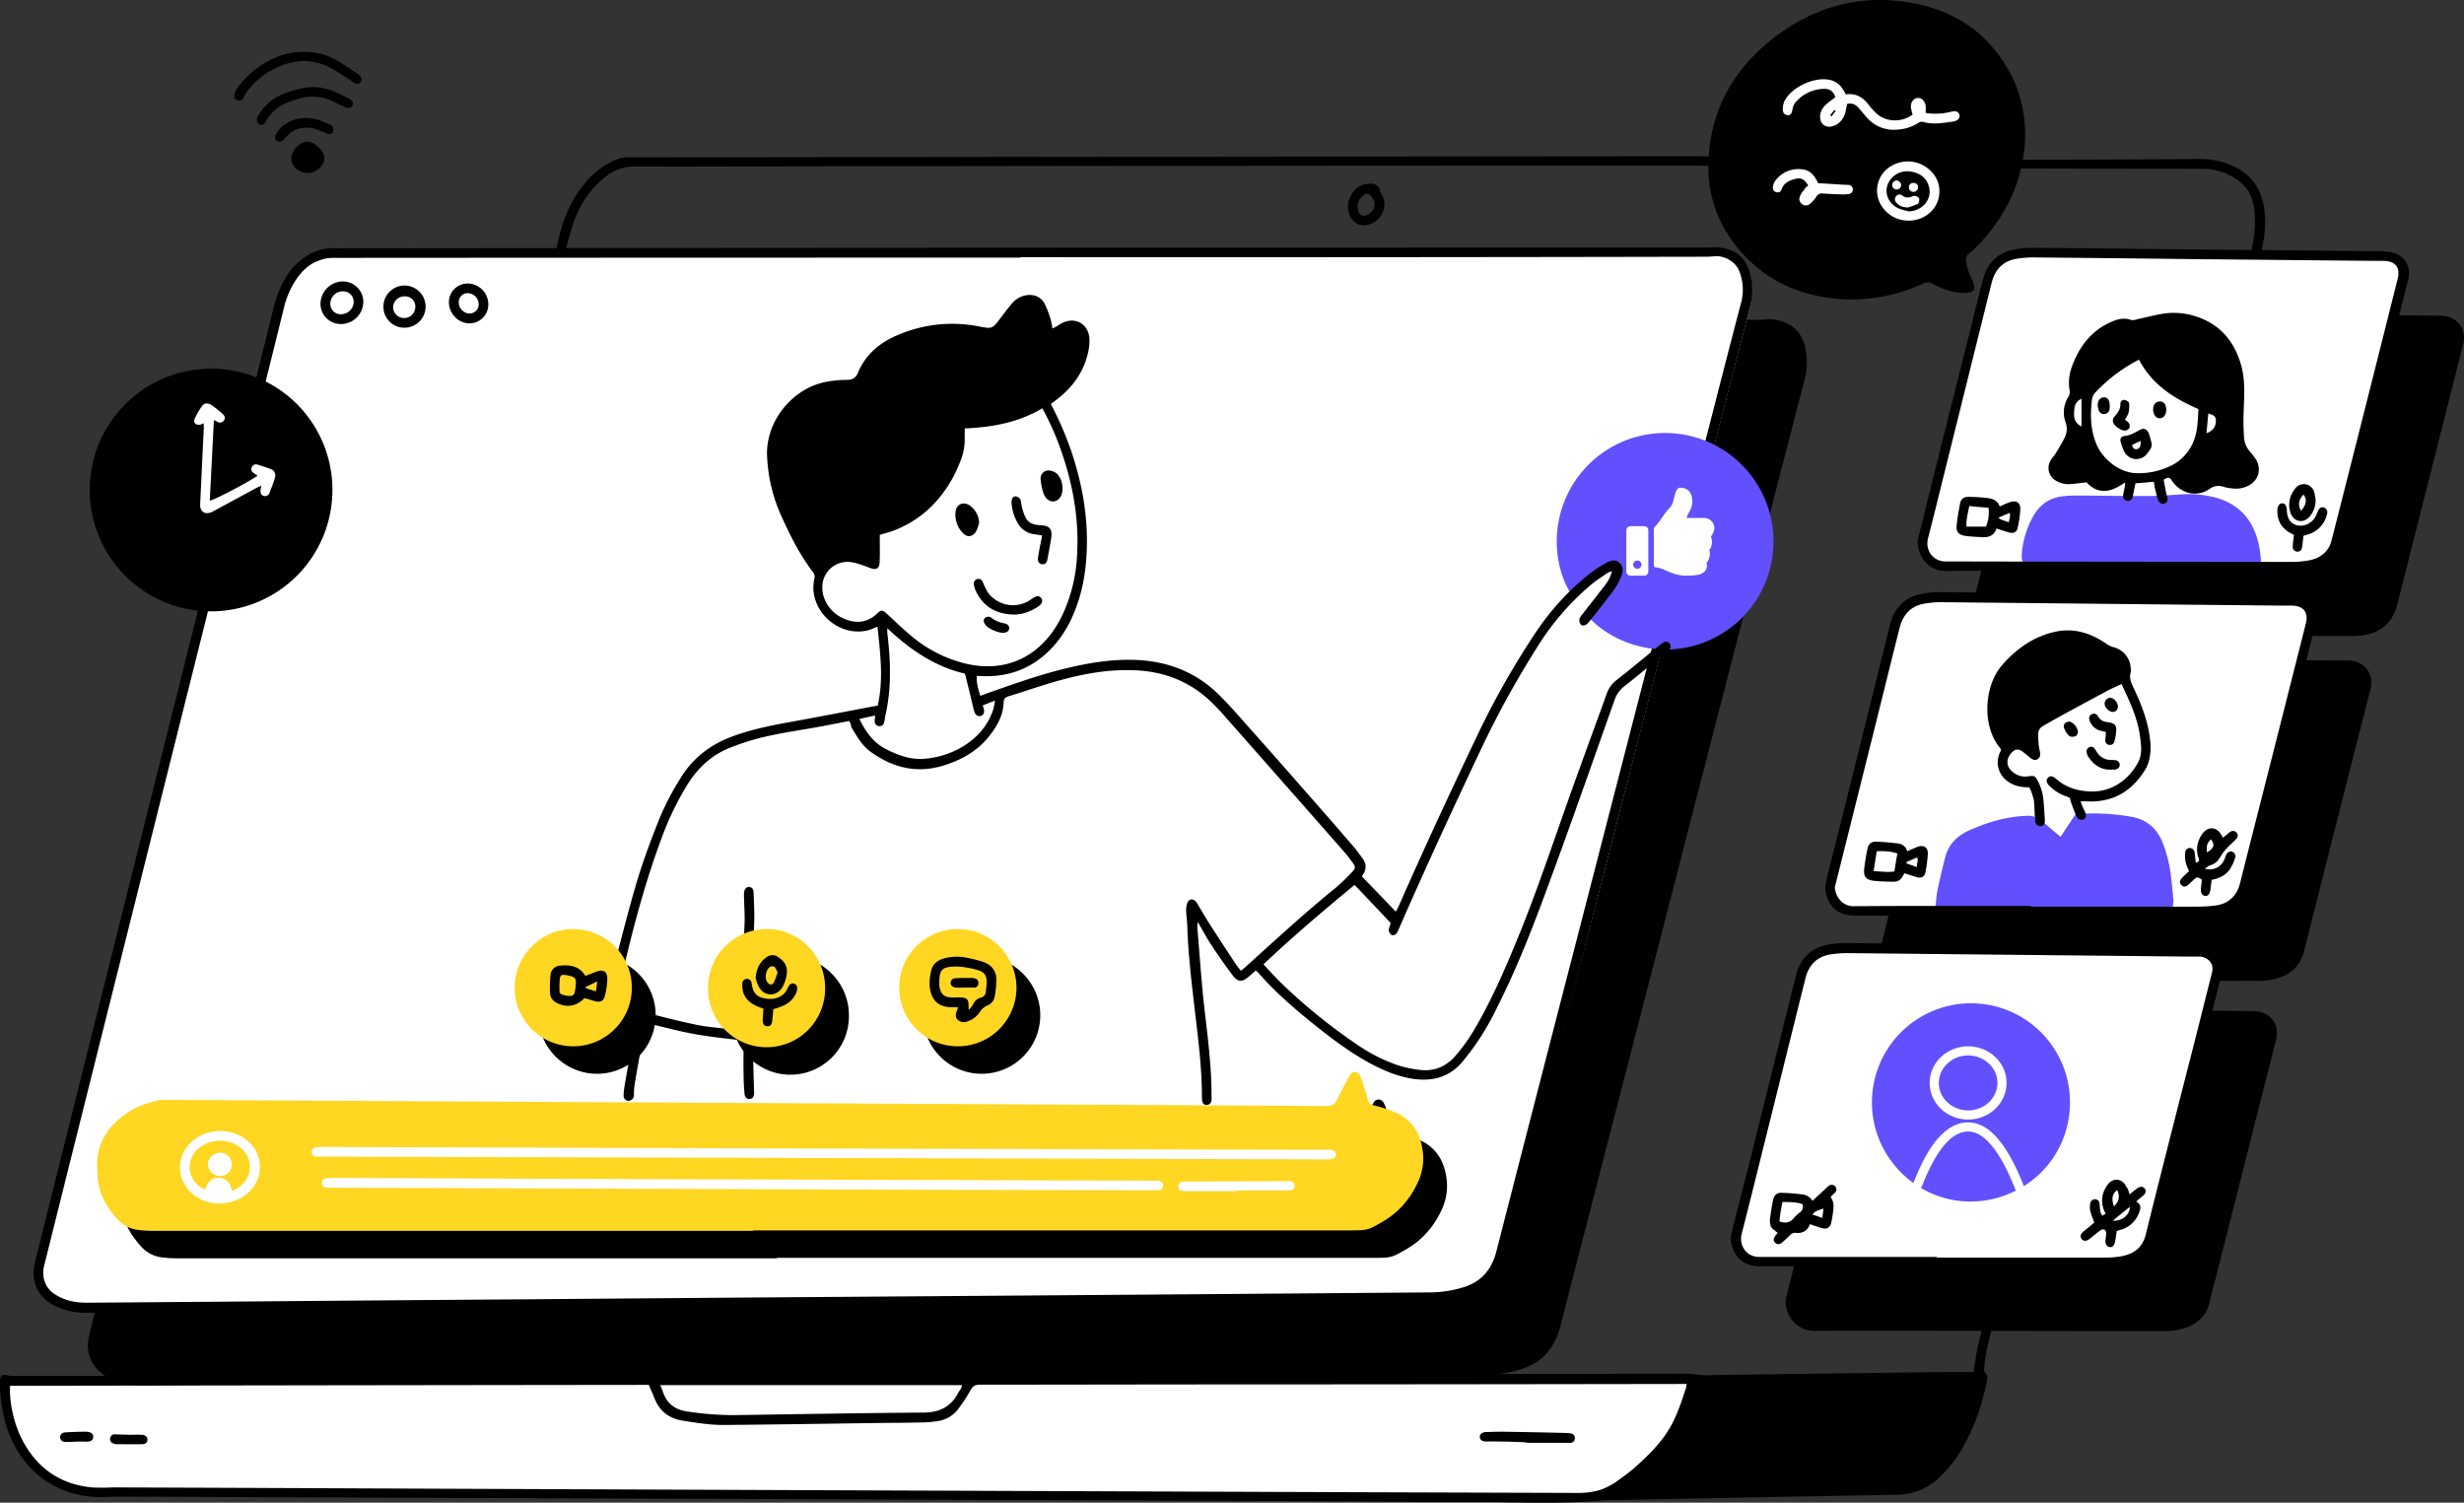 <svg xmlns="http://www.w3.org/2000/svg" viewBox="0 0 1345.37 820.48"><rect x="0" y="0" width="1345.37" height="820.48" fill="#333333" stroke="none"/><defs><style>.cls-1{fill:#fff;}.cls-2{fill:#6250fe;}.cls-3{fill:#ffd622;}.cls-4,.cls-5{fill:none;stroke:#fff;stroke-width:5px;}.cls-5{stroke-linecap:round;stroke-linejoin:round;}</style></defs><g id="Layer_2" data-name="Layer 2"><g id="All"><g id="Online-Team-Meeting"><g id="Online-Team-Meeting-2" data-name="Online-Team-Meeting"><g id="Laptop"><path id="Path" class="cls-1" d="M451.25,753.68l457.37.75c2.25,0,4.38.25,6.5-1.12,1.63-1,7.5-1.63,7.63.37,0,.75,1.24,3.25,1,4-1.75,5.62-5,13.5-6.76,19.12-4.37,13.75-16.23,22.63-29.11,29.63-6.5,3.5-12.87,7.13-19.62,10.13a23.79,23.79,0,0,1-10.13,1.75q-143.43-1.12-287-2.13-87.18-.55-174.5-1.25-138.18-.93-276.49-2c-21.88-.12-43.88-.37-65.75-.5-1.5,0-3-.12-4.5,1-.75.63-2.13.38-3.25.25-2.5-.37-5.13-.87-7.63-1.5-.87-.25-2.12-.62-2.5-1.37a7.53,7.53,0,0,0-3.37-2.63c-9-5.12-17.5-10.87-23.88-19.37C4.5,782.43,3.5,775.06,2,767.43c-.75-3.62-2.13-14.12-.25-14.37a14.55,14.55,0,0,1,2.38-.13q199.68.38,399.24.63C421,753.68,439,753.68,451.25,753.68Z"/><path d="M812.25,787.06a6,6,0,0,1-2.63-.25,2.37,2.37,0,0,1,0-4.5,4.47,4.47,0,0,1,2.25-.38c3.75-.12,7.5-.25,11.25-.12,10.5.12,21.13.37,31.63.62a15.48,15.48,0,0,1,3.37.38,2.33,2.33,0,0,1,1.75,2.62,2.37,2.37,0,0,1-2.37,2.38c-1.25.12-2.5,0-3.75,0H834C834,787.31,819.5,787.06,812.25,787.06Z"/><path d="M70.25,783.43c2.38,0,4.75-.12,7.13,0,2,.13,3,1,3.12,2.5s-.87,2.63-2.87,2.63c-4.75.12-9.5,0-14.25,0a2.88,2.88,0,0,1-1.38-.38,2.41,2.41,0,0,1-1.87-2.87,2.47,2.47,0,0,1,2.62-2.13c2.63.13,5,.13,7.5.25Z"/><path d="M42,781.81c1.88,0,3.88-.13,5.75,0,2.13.12,3.38,1.5,3.13,3.12s-1.63,2.38-3.88,2.25c-2.87-.12-5.87,0-8.75.13a25,25,0,0,1-3,0,2.57,2.57,0,0,1,0-5.13c2.25-.25,4.5-.25,6.75-.37Z"/><path id="Shape" d="M156.75,751.18c.75-2.62,1.5-5,2.12-7.37q21.94-91.69,43.75-183.25Q226.25,461.19,250,361.81q23.43-97.87,46.62-195.75c3-12.38,5.88-24.75,8.75-37.13,2.63-10.87,7.13-20.87,14.38-29.37a41.67,41.67,0,0,1,18.37-13,19.92,19.92,0,0,1,4.63-.63,27,27,0,0,1,3.12,0q283.5-.37,566.88-.62c48.75,0,97.5.87,146.25,1.37,17.62.13,35.25.5,52.87.5q45,0,90-.37a41.47,41.47,0,0,1,16.88,3.62c10.25,4.5,15.87,12.38,17.5,23.38a59.2,59.2,0,0,1-1,21c-1.88,9.12-4.75,18-7,27q-28.87,115.68-57.75,231.25-34.87,139.87-69.88,279.87c-5.25,21.13-10.62,42.25-15.75,63.5a83.9,83.9,0,0,0-1.5,11.13c-.12.62,0,1.62.38,1.87,1.75,1.63,1.37,3.5,1,5.38-2.75,12.87-6.88,25.12-13.63,36.5a63.3,63.3,0,0,1-14,17,33.19,33.19,0,0,1-21.25,7.87c-53.25.88-106.62,2-159.87,3-25.38,2.38-50.88.75-76.25.88s-50.63-.25-76-.38q-164.25-.55-328.63-1.25-165-.55-330-1.25c-2.5,0-5,.13-7.5.25-25.88,1-46.25-14-54.13-38.75A79.36,79.36,0,0,1,0,754.56c0-3.5,1-4.25,4.63-3.5a12.17,12.17,0,0,0,3,.25c48.62,0,97.25-.13,145.87-.13Zm920.75-2c1-5.37,1.5-10.12,2.62-14.87q29.63-119.25,59.5-238.63L1200,253.81c9.75-38.88,19.37-77.75,29.12-116.63a65.48,65.48,0,0,0,2-20.87c-.5-6.75-2.75-13-8.37-17.25a32.31,32.31,0,0,0-19.25-6.88c-43.5-.12-87,0-130.5-.37-52.38-.38-104.75-1.25-157.13-1.38q-226.5,0-453,.38c-38.75,0-77.5.25-116.25.12a24.52,24.52,0,0,0-15.87,5.5,52.58,52.58,0,0,0-7.13,6.75,56.41,56.41,0,0,0-10.75,19.25c-1.75,5.63-3.37,11.38-4.75,17q-17.25,71.63-34.25,143.5-23.25,97.88-46.62,195.75-21,87.75-41.88,175.63c-7.62,31.75-15.25,63.62-22.87,95.37-.13.25,0,.63.12,1.38h4q261.95-.37,524-.63L920,750.06c1.5,0,3,.12,4.37.25a55.09,55.09,0,0,0,6.38.62c2,.13,4.12-.12,6.12-.12,45.38-.63,90.63-1.25,136-1.75C1074.62,749.06,1076.12,749.18,1077.5,749.18Zm-1072,7.5c-.5,9.13,2.13,20.63,6.5,29.25,8.5,16.38,22,25.38,40.5,26.38,4.25.25,8.63-.25,13-.13q63.38.2,126.75.5,277.31,1.13,554.62,2.13l114.88.37c7.37,0,14.25-1.5,20.25-5.75,3.62-2.62,7.37-5.25,10.75-8.25,7.5-6.75,14.75-13.75,19.75-22.87,3.5-6.38,5.75-13.38,8-20.25.25-.75.25-1.5.5-2.38h-4q-121.32.2-242.75.25c-46.38,0-92.75.13-139.13.13-2.5,0-3.87.62-5.12,2.87a86.77,86.77,0,0,1-6.5,10,16.72,16.72,0,0,1-11.38,7,56.85,56.85,0,0,1-8.12.75c-6.63.13-13.13.25-19.75.25-29.38.38-58.88.88-88.25,1.13-7.88.12-15.63-1.13-23.38-2.38s-12.75-5.5-15.5-12.75a6.13,6.13,0,0,1-.62-1.62c-.75-1.63-1.5-3.25-2.25-5.13Q180.06,756.38,5.5,756.68Zm355-.37c.62,1.5,1.12,2.62,1.5,3.75,2.12,6.37,6.5,9.62,13.12,10.62a165.53,165.53,0,0,0,26.13,2c34.25-.5,68.5-1.12,102.87-1.37,8.75,0,15.13-3.13,19.13-10.88.75-1.37,2-2.5,2-4.12Z"/><path d="M748.25,100.32a4.65,4.65,0,0,1,5.25,3.87c.38,1.25,1.25,2.38,1.75,3.63,2.75,7.37-3.37,15.5-11.12,15.12a7,7,0,0,1-5.38-2.62,11.62,11.62,0,0,1-1.5-12.75C739.38,102.82,743,100.32,748.25,100.32Zm-7,12.37c.13,1.88.38,3.88,2.13,4.75s3.5-.12,5-1.37c2.87-2.5,2.87-6.25,0-9.25a2.49,2.49,0,0,0-3.63-.38A8.08,8.08,0,0,0,741.25,112.69Z"/></g><g id="Big-Screen"><path d="M586.89,174.63H960.51c2.75,0,5.5-.63,8.13-.13,10.87,1.63,16.62,8.13,17.75,19.63a37.44,37.44,0,0,1-1,12.87q-39.2,151.32-78.13,302.75Q879.51,617.18,851.89,724.5c-3.13,12.12-10.5,20.12-22.63,23.5a65.6,65.6,0,0,1-16.37,2.62q-177.75,1.32-355.5,2.75-87.94.75-175.88,1.38-87.55.75-175.25,1.37c-9.75.13-19.5.25-29.37.25a38.49,38.49,0,0,1-14-2.5,40.08,40.08,0,0,1-5.25-2.5c-7.88-4.87-11.13-13-9-22q10.68-43.3,21.62-86.62,30.57-122.07,61.13-244.12c16-64,32.12-128,47.87-192a51.58,51.58,0,0,1,8-17.88c4.88-6.87,11.25-11.87,19.75-13.37a25.91,25.91,0,0,1,4.38-.38H586.76C586.89,174.75,586.89,174.75,586.89,174.63Z"/><path id="Path-Copy-5" class="cls-1" d="M556.89,135.63c124.5,0,249.12,1,373.62,1,2.75,0,5.5-.63,8.13-.13,10.87,1.63,16.62,7.13,17.75,18.63a37.44,37.44,0,0,1-1,12.87q-39.2,151.32-78.13,302.75c-18.5,71.62-36.87,141.12-55.37,212.75-3.13,12.12-10.5,20.12-22.63,23.5a65.6,65.6,0,0,1-16.37,2.62q-177.75,1.32-355.5,2.75-87.94.75-175.88,1.38-87.55.75-175.25,1.37c-9.75.13-19.5.25-29.37.25a38.49,38.49,0,0,1-14-2.5,40.08,40.08,0,0,1-5.25-2.5c-7.88-4.87-10.13-13-8-22C26.76,659.5,34,632.62,41.26,603.75Q71.83,481.7,102.39,359.63c16-64,32.12-128,47.87-192a51.58,51.58,0,0,1,8-17.88c4.88-6.87,10.25-10.87,18.75-12.37a25.91,25.91,0,0,1,4.38-.38H556.76A5.38,5.38,0,0,0,556.89,135.63Z"/><path d="M414.75,713.93q-162,1.32-323.88,2.5l-44.25.38a38.51,38.51,0,0,1-15.87-3.38c-10.13-4.75-14.25-13.62-11.63-24.37q43.5-174.19,87.13-348.25c14.37-57.75,29-115.38,43.25-173.13a56,56,0,0,1,7.12-17.12,34,34,0,0,1,10.75-10.75,26.41,26.41,0,0,1,16.5-4.25c1.25.12,2.5,0,3.75,0q371.82-.37,743.5-.38c2.75,0,5.5-.37,8.13,0,9.5,1.38,14.5,6.13,16.62,15.5a33.6,33.6,0,0,1-.12,16.13q-34.69,134.43-69.38,268.75-32.05,124.68-64.25,249.37c-3.12,12.38-10.62,20.25-22.87,23.63a66.69,66.69,0,0,1-16.5,2.62L532.5,713.06q-58.69.38-117.75.87Zm142.5-573.5v.25q-188.07,0-376,.13a21.81,21.81,0,0,0-7.88,1.75c-5.12,2-8.87,5.87-11.87,10.37a47.1,47.1,0,0,0-6.5,15.25c-8.38,34.13-17,68.25-25.63,102.38L69,511.68Q46.5,601.3,24.12,691.06a15.69,15.69,0,0,0-.5,3.37c-.12,6.25,2.88,10.63,8.25,13.38,4.75,2.62,10,3.5,15.5,3.5,22.5-.13,45-.38,67.5-.5q87.75-.75,175.5-1.38,88.7-.75,177.25-1.37,156.95-1.12,313.88-2.38a62.13,62.13,0,0,0,16.5-2.5c10.25-2.75,16.37-9.5,19-19.75q21.56-84,43.25-167.87Q897.56,371,934.87,226.31c5.25-20.5,10.5-40.88,15.88-61.38a27.27,27.27,0,0,0-1.13-17c-2-5-8.12-8.5-13.37-8-1.75.13-3.38.25-5.13.25Q744.19,140.56,557.25,140.43Z"/><g id="Man"><path class="cls-2" d="M867.65,337.31c1.37-1.5,2.5-3,3.75-4.38l1.5-1.87c3.62-5.88,7.25-11.75,10.75-17.75a24.61,24.61,0,0,0,1.5-4.25,4.42,4.42,0,0,0-4.88-.38c-7.5,3.13-14.37,7.25-19.12,14.25-.63,1-1.5,2-2.25,3-13.13-18.5-13.5-52.75,11-74.62a59.19,59.19,0,1,1,78.5,88.62C922.4,362.56,886.65,357.06,867.65,337.31Z"/><path d="M463.62,393.68c-5.12,1-10,2-14.87,2.88-10,1.87-20.13,3.25-30.13,5.5a129.74,129.74,0,0,0-19.12,5.87c-10.5,3.88-18.38,11.13-24.25,20.63A161.69,161.69,0,0,0,361,458.31c-7.5,20.12-13.25,40.75-18.37,61.62-1.75,7.38-3.88,14.75-5.63,22.13-1.25,5.12-.62,6.12,4.38,7.87,3,1,6.12,1.75,9.12,2.5,10.37,2.5,20.62,5.38,31.12,7.38,7.38,1.37,14.88,1.75,22.38,2.62.37,0,.87-.12,1.62-.12a12.08,12.08,0,0,0,.13-3c-.5-18.13,0-36.13.75-54.13.25-5-.13-10-.25-15a19.42,19.42,0,0,1,0-2.75c.25-2.12,1.37-3.25,2.87-3.12s2.25,1.12,2.38,3.25c.12,4.37.37,8.62.37,13-.12,6.5-.5,13-.5,19.37-.12,16.13-.25,32.25-.25,48.38,0,9.37.38,18.87.63,28.25,0,2.25-.75,3.37-2.38,3.5s-2.75-.88-2.87-3.13c-.38-3.87-.5-7.75-.5-11.62-.13-4.5,0-9.13,0-13.63,0-1.12-.13-2.25-.13-3.5-9.12-1.12-18.12-2-27-3.62s-17.5-4-26.5-6.13l-2.62,15.38c-1.13,6.12-2.25,12.25-3.25,18.5a38.77,38.77,0,0,0-.37,5.37,3.1,3.1,0,0,1-2.63,3.38,2.73,2.73,0,0,1-3-2.88,37.38,37.38,0,0,1,.5-5.12l5.63-32.25a28.65,28.65,0,0,0,.37-3.63c-1.12-.37-2.12-.62-3.12-1-2.5-1-5.25-1.62-7.63-2.87-4.12-2.13-5.5-5-4.75-9.63.63-3.62,1.5-7.12,2.38-10.62,4.5-17.13,8.75-34.38,13.74-51.25,3.63-12.13,8.13-24.13,12.88-35.88a145.64,145.64,0,0,1,10.75-20.5c6.75-11.37,16.62-19,29.12-23.5,10.63-3.87,21.63-6,32.75-8,14-2.5,27.88-5.25,41.88-7.87,1.37-.25,2.62-.5,4.25-.75,3.25-14.38,1.37-28.63-.13-43.13a19.93,19.93,0,0,0-1.87.75c-13.63,6.38-31.88-4-33.13-21a22.88,22.88,0,0,1,.5-5.75,4.18,4.18,0,0,0-.87-4c-7.5-9.87-12.88-20.87-17.88-32.12a87.72,87.72,0,0,1-7-30.38c-1.25-19.12,13.5-37.5,31.88-41.12a58.77,58.77,0,0,1,11.5-1.13c3.25,0,5.12-1.12,6.25-4,4.37-10.37,12.37-16.75,22.62-20.87a74.91,74.91,0,0,1,43.75-4.25c6.75,1.25,7,1.25,11.13-4.25,2.12-2.75,4.12-5.5,6.25-8a13.32,13.32,0,0,1,7-4.63c4.62-1.12,8.87.25,11.12,4.38a54.1,54.1,0,0,1,3.38,8.87,37.65,37.65,0,0,1,.87,4.63,18.91,18.91,0,0,0,2.13-1c.87-.5,1.75-1.13,2.62-1.63,7.5-4.12,15.13,0,15.5,8.63a29.72,29.72,0,0,1-1,8.12c-2.5,10.25-8.5,18.25-16.75,24.63-1.12.87-2.12,1.62-3.37,2.5a184.92,184.92,0,0,1,11.12,25.62c6,17.75,9.25,35.88,8.5,54.5-.5,12.75-2.75,25-8.12,36.63a60.37,60.37,0,0,1-12,17.62c-10.13,10.13-22.38,14.75-36.63,14.25-1,0-2-.12-3.25-.12-.37,3.75.75,7.12,1.88,10.87,1.5-.5,2.62-.87,3.75-1.37,14.25-5,28.5-10.13,43.12-13.63,12.25-3,24.75-5,37.38-4.62,17.62.62,33.12,6.37,45.87,18.87,5.25,5.13,10.13,10.75,15,16.25,10.13,11.38,20.25,22.75,30.25,34.25,9.5,10.75,18.88,21.5,28.25,32.38,1.75,2,3.38,4.37,5,6.5,2.25,3,2.38,6,.25,9.12a3.43,3.43,0,0,0-.5.88c6.13,6.37,12.25,12.62,18.5,19.25.63-1.25,1.25-2.13,1.63-3.13,14.25-32.37,29.12-64.37,44.37-96.25a452.31,452.31,0,0,1,30.25-52.87,141.7,141.7,0,0,1,30.13-32.75,66.36,66.36,0,0,1,8.88-5.63c2.25-1.25,4.87-1.87,7,.25s1.87,4.63.87,7a32.61,32.61,0,0,1-4.12,7.75c-4.38,6-9,11.75-13.63,17.5a5.28,5.28,0,0,1-1.5,1.38c-1.12.62-2.37.75-3.12-.38a4.17,4.17,0,0,1-.5-2.75,7.94,7.94,0,0,1,1.62-2.5c4-5.25,8.13-10.37,12.13-15.62a19.59,19.59,0,0,0,4-7.88,9.57,9.57,0,0,0-2.38.88c-3.12,2.25-6.5,4.25-9.37,6.75a143.34,143.34,0,0,0-27.76,31.75,523.89,523.89,0,0,0-31.25,56.25c-15.62,33-31,66.25-45.62,99.75a14.79,14.79,0,0,1-1.25,2.37,2.22,2.22,0,0,1-3,.63,4,4,0,0,1-1.25-2.5,21.84,21.84,0,0,1,1.12-3.75c-6.62-7.13-13.25-14-19.75-20.88-17.12,14.13-33.75,28.25-49.75,43.38,3.38,3.62,6.5,7.12,10,10.5A305.28,305.28,0,0,0,740,569.68a90.87,90.87,0,0,0,23,11.88,59.09,59.09,0,0,0,12.25,2.62c7.87,1,14.5-1.87,19.62-7.87A100.57,100.57,0,0,0,806,560.43c8.5-14.75,15.25-30.12,21.75-45.87,10.62-25.63,19.38-51.88,28.63-78,6.87-19.38,14-38.63,21-58a15.4,15.4,0,0,1,5-7c8-6.25,15.75-12.75,23.62-19.13a18.6,18.6,0,0,1,2.5-1.75,2.19,2.19,0,0,1,3,.63,2.3,2.3,0,0,1,.13,3.12,10.81,10.81,0,0,1-1.75,1.63c-7.63,6.12-15.13,12.5-22.75,18.5a15.64,15.64,0,0,0-5.5,7.5c-11.38,32-22.5,64-34.25,95.87-8.88,24.38-18.13,48.75-29.88,72a150.51,150.51,0,0,1-8,14.63,141.25,141.25,0,0,1-10.75,14.87c-7,8.63-16.5,11.25-27.25,9.63-8.25-1.25-15.75-4.38-23-8.25-10.75-5.75-20.5-13-30-20.63-11.25-9-22.25-18.37-31.75-29.37-.25-.25-.5-.38-1.13-.88-1.25,1.13-2.62,2.38-4,3.5-3.37,2.88-5.62,2.88-8.37-.62-4-5.25-7.75-10.63-11.38-16.13-2.75-4-5-8.37-7.87-13.25a14.82,14.82,0,0,0-.25,3c1,12,1.87,24,3,36,1.87,18.75,4.87,37.38,4.75,56.38a8.53,8.53,0,0,1,0,1.75,2.65,2.65,0,0,1-2.5,2.75c-1.5.12-2.38-.75-2.63-2.5a15.82,15.82,0,0,1-.12-2.38c0-15-1.88-29.87-3.63-44.75-1.87-16.12-3.87-32.25-4.37-48.5-.13-2.75-.5-5.37-.63-8.12a12.15,12.15,0,0,1,.75-4.25c1-2.13,3-2.25,4.63-.5a8,8,0,0,1,1.12,1.75c2.38,4,4.75,8,7.25,11.87,4.5,7,9,13.88,13.63,20.88a30.85,30.85,0,0,0,2.62,3.25c1.13-1,2-1.63,2.75-2.38,16.13-14.5,32-29.25,48.88-42.87a114.39,114.39,0,0,0,8.87-8.5c2.13-2.25,2.13-2.88.38-5.38-1.5-2-3-4-4.63-5.87-21.5-24.5-43.12-49-64.62-73.38-2.13-2.5-4.38-4.87-6.75-7.25-12.25-12.37-27.25-18.12-44.38-18.5-13.12-.37-25.87,1.88-38.37,5.25-9.75,2.63-19.25,6-29,9-1.75.5-2.63,1.25-2.75,3.25-.13,6-2.63,11.25-6,16-6.5,9.5-15.75,15.13-26.63,18.5-14.87,4.63-28,1.25-40.25-7.62-4.62-3.38-7.25-8.38-10.25-13.13A7.48,7.48,0,0,0,463.62,393.68Zm16.75-101.62v3.87c0,3.75.13,7.5-.12,11.25-.13,3.38-2,4.13-5,3-3.5-1.25-7-2.75-10.63-3.25a13.75,13.75,0,0,0-15.62,13c-.38,7.13,4.12,14.38,11.25,17.63,6.75,3.12,13.25,2.75,18.87-2.75,2-1.88,2.75-1.75,4.88.12,4.62,4.25,9.25,8.75,14.12,12.75a72.15,72.15,0,0,0,28,14.38c20.63,5.37,39-1.75,50.38-19.75a66.72,66.72,0,0,0,4.87-9.38,86.5,86.5,0,0,0,6.75-30.75c1-18.5-2.12-36.5-8-54a154.28,154.28,0,0,0-11-25.25c-13,7.75-27.25,10.38-42.37,11v4.88a31.89,31.89,0,0,1-2.63,13.62,83,83,0,0,1-3.5,7.75c-7,13-17,23-30.75,28.75C487,290.31,483.87,290.93,480.37,292.06Zm46.5,75.75c-16.37-3.75-29.87-13-42.37-24.75a16.82,16.82,0,0,0,0,2.62c1.75,14.75,2.37,29.38-.88,44.13-.37,1.5-.5,3.12-.87,4.62a2.52,2.52,0,0,1-3.13,2,2.48,2.48,0,0,1-2-2.75c0-.87.13-1.75.25-3-3,.63-5.75,1.25-8.62,1.88,3.62,7.5,8,13.37,15.25,16.87,6.87,3.38,13.87,5.75,21.62,4.75a48.28,48.28,0,0,0,20.13-6.87c7.5-4.75,13.12-11.13,16-19.63a38.11,38.11,0,0,0,1-5.12c-2.63,1-4.5,1.75-6.63,2.62.25,1,.5,1.63.63,2.25.37,1.75-.38,3.13-1.75,3.5a2.73,2.73,0,0,1-3.25-1.75,18.52,18.52,0,0,1-.88-2.87C530,380.31,528.5,374.31,526.87,367.81Z"/><path d="M568.87,292.31c-1.87-.25-3.37-.5-5-.75a11.78,11.78,0,0,1-7.5-4.88,25,25,0,0,1-4-11.37,5.19,5.19,0,0,1,.13-2.38,2,2,0,0,1,2.37-1.87,3.63,3.63,0,0,1,2.25,1.62,6.38,6.38,0,0,1,.5,2.25,25.91,25.91,0,0,0,1,4.25c1.88,5.75,3.75,7.25,9.75,7.63,4.75.25,6.25,2.12,5.63,6.75-.63,4-1.38,8-2.13,12-.37,2-1.5,2.75-3,2.5s-2.37-1.38-2.12-3.25c.37-3.25,1.12-6.5,1.75-9.75A13,13,0,0,0,568.87,292.31Z"/><path d="M553,335.56c-9.25-.38-16.25-4.38-20.25-13a12.24,12.24,0,0,1-1-3.5,2.52,2.52,0,0,1,4.87-1.25,44.73,44.73,0,0,0,2.63,5.5,17,17,0,0,0,22.12,5c1-.63,1.88-1.25,2.88-1.88,1.87-1.25,3.25-1.12,4.25.13s.62,3-1.25,4.37C563,333.81,558.37,335.68,553,335.56Z"/><path d="M534.62,285.31a21.28,21.28,0,0,1-1.75,5c-1.75,2.87-4.87,3.25-7.12.75a14.14,14.14,0,0,1-4-11.5c.37-4.38,4.37-6,8-3.38A12.36,12.36,0,0,1,534.62,285.31Z"/><path d="M580.12,266.06v1.37c-.12,3.25-1.87,5.75-4.25,6.25s-4.75-.87-6-4a31.1,31.1,0,0,1-1.62-7.5,4.47,4.47,0,0,1,2.62-5c1.88-.87,5.25.25,6.75,2A11.6,11.6,0,0,1,580.12,266.06Z"/><path d="M547.37,345.56a18.56,18.56,0,0,1-8.37-3.38,6.86,6.86,0,0,1-1.63-2.12,2.23,2.23,0,0,1,.88-3c.75-.38,2.25-.5,2.75,0,2.25,2,4.87,2.75,7.62,3.37,1.5.38,2.5,1.13,2.38,2.88C550.87,344.68,549.5,345.56,547.37,345.56Z"/><path class="cls-1" d="M897.75,287.31a2.14,2.14,0,0,1,1.59.65,2.17,2.17,0,0,1,.66,1.6v22.5a2.25,2.25,0,0,1-2.25,2.25h-7.5a2.14,2.14,0,0,1-1.59-.66,2.17,2.17,0,0,1-.66-1.59v-22.5a2.17,2.17,0,0,1,.66-1.6,2.13,2.13,0,0,1,1.59-.65ZM894,310.56a2.25,2.25,0,0,0,2.25-2.25,2.17,2.17,0,0,0-.66-1.6,2.27,2.27,0,0,0-3.18,0,2.26,2.26,0,0,0,0,3.19A2.14,2.14,0,0,0,894,310.56Zm30-36.66a10.72,10.72,0,0,1-.56,3.37,24.43,24.43,0,0,1-1.32,2.63,12.46,12.46,0,0,0-1.21,2.91h9.46a5.39,5.39,0,0,1,4,1.64,5.22,5.22,0,0,1,1.64,3.79,6.3,6.3,0,0,1-.52,2.53,7.38,7.38,0,0,1-1.26,2.07h-.1a8,8,0,0,1,.57,3.84,7,7,0,0,1-1.41,3.66,6.8,6.8,0,0,1,.09,3.75,7.69,7.69,0,0,1-1.59,3.28,5.08,5.08,0,0,1-.66,4.22,6.24,6.24,0,0,1-4.16,2.28l-.34.06a31.52,31.52,0,0,1-5.2.37h-1.17a19.73,19.73,0,0,1-5.66-.87l-.53-.17a39.71,39.71,0,0,1-4.27-1.64l-.84-.37a14.18,14.18,0,0,0-4.64-1.45h-.19a1.07,1.07,0,0,1-.79-.33,1.09,1.09,0,0,1-.33-.8V288.62a.89.89,0,0,1,.37-.75,47.26,47.26,0,0,0,4.3-5.48l.3-.43a30.09,30.09,0,0,1,3.75-4.69,6.42,6.42,0,0,0,1.38-2.21l.24-.63a25.09,25.09,0,0,0,.72-2.69v-.09l.19-.69a22.11,22.11,0,0,1,.84-2.59c.63-1.38,1.35-2.06,2.16-2.06a7,7,0,0,1,4.22,1.21Q924,269.4,924,273.9Z"/></g><g id="Bubbles"><path d="M424.14,687.06H97.26a62.89,62.89,0,0,1-9.75-.63A17.83,17.83,0,0,1,77,680.56c-6.25-6.88-10.62-14.75-10.75-24.38a8.64,8.64,0,0,0-.12-1.75c-1.25-15,6.12-25.37,18.25-33,4.75-3,10.25-4.25,15.62-5.75a12.08,12.08,0,0,1,3-.12q237.75,1.31,475.5,2.5,79.32.38,158.5.87c3.13,0,4.88-.87,6.13-3.62,1.75-3.75,3.75-7.5,5.75-11.25a22.33,22.33,0,0,1,1.37-2.38,3,3,0,0,1,5.13.25,19.18,19.18,0,0,1,1.75,4.38c1,3,1.87,6,2.75,9.12.5,2,1.75,2.75,3.75,3.25a66.89,66.89,0,0,1,11.62,3.88c9.13,4.12,13.5,11.75,14.63,21.37a30.57,30.57,0,0,1-2.25,15.63c-4.13,9.37-10.38,17-19.25,22.25-8.63,5-8.63,5-18.63,5H424.26Z"/><path d="M504,554.31a31.89,31.89,0,0,1,32.13-32c17.5-.13,31.87,14.5,31.87,32a32,32,0,1,1-64,0Z"/><path d="M294,554.43c0-17.75,14.5-32.25,32-32.12a32,32,0,1,1-32,32.12Z"/><path d="M399.64,554.31a31.89,31.89,0,0,1,32.12-32c17.5-.13,31.75,14.5,31.75,32a31.94,31.94,0,1,1-63.87,0Z"/><path id="Path-Copy-4" class="cls-3" d="M411.14,672.06H84.26a62.89,62.89,0,0,1-9.75-.63A17.83,17.83,0,0,1,64,665.56c-6.25-6.88-10.62-14.75-10.75-24.38a8.64,8.64,0,0,0-.12-1.75c-1.25-15,6.12-25.37,18.25-33,4.75-3,10.25-4.25,15.62-5.75a12.08,12.08,0,0,1,3-.12q237.75,1.31,475.5,2.5,79.32.38,158.5.87c3.13,0,4.88-.87,6.13-3.62,1.75-3.75,3.75-7.5,5.75-11.25a22.33,22.33,0,0,1,1.37-2.38,3,3,0,0,1,5.13.25,19.18,19.18,0,0,1,1.75,4.38c1,3,1.87,6,2.75,9.12.5,2,1.75,2.75,3.75,3.25a66.89,66.89,0,0,1,11.62,3.88c9.13,4.12,13.5,11.75,14.63,21.37a30.57,30.57,0,0,1-2.25,15.63c-4.13,9.37-10.38,17-19.25,22.25-8.63,5-8.63,5-18.63,5H411.26Z"/><path class="cls-1" d="M449.59,632.29,176,631.54a36.15,36.15,0,0,1-3.75-.13,2.46,2.46,0,0,1,0-4.87,18.92,18.92,0,0,1,3.75-.25q78,.18,156.12.5,194.82.56,389.5,1H726c2.25.12,3.37,1,3.37,2.62s-1.12,2.5-3.25,2.63a31.57,31.57,0,0,1-3.37,0l-273.13-.75Z"/><path class="cls-1" d="M405.59,649.29l-224.25-.75a29.21,29.21,0,0,1-3.37-.13,2.48,2.48,0,0,1-2.25-2.62,2.42,2.42,0,0,1,2.12-2.38,22.91,22.91,0,0,1,4.13-.25c42.12.13,84.37.38,126.5.5q159.93.57,319.75,1c1.5,0,3,0,4.37.13s2.63,1,2.5,2.62a2.63,2.63,0,0,1-2.75,2.5c-1.37.13-2.75,0-4.12,0q-111.19-.18-222.63-.62Z"/><path class="cls-1" d="M120,657.16c-6.38-.12-12.13-2.12-16.63-7a18.44,18.44,0,0,1-.5-24.87c8.38-9.88,24.75-10.38,33.75-1a18.51,18.51,0,0,1-.87,26.75C131.22,655.16,126,656.91,120,657.16Zm6.62-6.87c9.5-3.75,12.75-13.88,7-21.25-6.75-8.63-21.62-8.13-27.75.87-4.75,7-2,16.25,6.13,19.63,1.25-3.63,3.12-6.63,7.62-6.5C123.84,643.29,125.84,646.16,126.59,650.29Z"/><path class="cls-1" d="M675.09,650.41h-26.5a15.31,15.31,0,0,1-3.37-.25,2.17,2.17,0,0,1-1.88-2.5,2.42,2.42,0,0,1,2.13-2.37,14.49,14.49,0,0,1,2.37-.13c18-.12,36-.12,54.13-.25a19.55,19.55,0,0,1,2.75.13,2.42,2.42,0,0,1,2.12,2.37,2.3,2.3,0,0,1-2.25,2.5,23.17,23.17,0,0,1-3,.13H675.34C675.09,650.16,675.09,650.29,675.09,650.41Z"/><path class="cls-1" d="M126.59,636a6.27,6.27,0,0,1-6.37,6.12,6.72,6.72,0,0,1-6.75-6.25c0-3.37,3.25-6.5,7-6.5C123.72,629.41,126.59,632.41,126.59,636Z"/><path id="Path-Copy-3" class="cls-3" d="M491,539.31a31.89,31.89,0,0,1,32.13-32c17.5-.13,31.87,14.5,31.87,32a32,32,0,1,1-64,0Z"/><path id="Path-Copy-2" class="cls-3" d="M281,539.43c0-17.75,14.5-32.25,32-32.12a32,32,0,1,1-32,32.12Z"/><path id="Path-Copy" class="cls-3" d="M386.64,539.31a31.89,31.89,0,0,1,32.12-32c17.5-.13,31.75,14.5,31.75,32a31.94,31.94,0,1,1-63.87,0Z"/><path d="M523,550h-3.5c-6.37-.13-11-3-11.87-11.38a27.09,27.09,0,0,1,.62-7.75c.63-4,3.13-6.37,7-7.5a26.64,26.64,0,0,1,12.13-.5,68.59,68.59,0,0,1,9.87,2.5c4,1.5,6.63,4.63,6.75,9a51,51,0,0,1-.87,9.75,6.41,6.41,0,0,1-4,4.88,9.43,9.43,0,0,0-4.25,3.75,13,13,0,0,1-6.75,5,4.82,4.82,0,0,1-5.13-.88c-1.5-1.37-1.25-3-.62-4.75A7.28,7.28,0,0,0,523,550Zm6,1.37a20.53,20.53,0,0,0,2.38-3,6,6,0,0,1,4.12-3.62,3.37,3.37,0,0,0,2.75-3.38c.13-1.62.5-3.12.5-4.75,0-3.87-1.12-5.87-4.75-6.87a46.26,46.26,0,0,0-11.62-2c-8.5,0-9.63,1.75-9.5,10.25a7,7,0,0,0,.25,1.62c.87,3.38,2.5,4.75,6,5,1.37.13,2.75,0,4.12,0,5,0,5.63.63,5.63,5.75C528.71,550.48,528.71,550.48,529,551.35Z"/><path d="M319.09,545c-4.38,4.62-9.88,5.37-15.25,2.5a6,6,0,0,1-3.5-5.13,63.83,63.83,0,0,1,.25-9.87,5.47,5.47,0,0,1,5.37-5.25c5.38-.5,10.5.25,13.63,5.62,2.12-.75,4.12-1.62,6.12-2.37,3.88-1.38,6,.12,5.88,4.25a42.64,42.64,0,0,1-1.25,8.75c-.75,3.12-2.38,4-5.63,3.12C322.84,546.1,321,545.48,319.09,545Zm-13.63-7.13h0v1.75c0,3,.25,3.25,3.13,3.88a7.57,7.57,0,0,0,1.62.25c2.63.25,3.25-.25,3.75-2.75a24.77,24.77,0,0,0,.5-4.38c0-2.25-.62-3-2.75-3.62a26.69,26.69,0,0,0-3-.63c-2.5-.25-2.87.25-3.12,2.75C305.59,536,305.46,537,305.46,537.85Zm19.88,3.5c.25-1.75.5-3.25.75-5.5-2.5,1.25-4.38,2.13-6.75,3.25,1,.5,1.37.75,1.75.88A41.93,41.93,0,0,1,325.34,541.35Z"/><path d="M422.21,551c-.12,2.12-.37,4.12-.5,6-.25,2.5-1.12,3.5-2.87,3.37s-2.5-1.37-2.38-3.87c.13-1.88.25-3.88.38-5.75-1.38-.5-2.5-.88-3.63-1.38-3.62-1.62-6.37-4-7.5-7.87a14.52,14.52,0,0,1-.37-4.63,2.4,2.4,0,0,1,2.5-2.37,2.37,2.37,0,0,1,2.5,2.25,5.26,5.26,0,0,0,.12.62c.75,5,3,7.25,7.75,7.88,5.38.87,9.75-1.25,11.75-5.38,0-.12.13-.25.13-.37,1-2.13,2.12-2.88,3.5-2.38,1.62.63,2.12,2.13,1.37,4.38-1.5,4.12-4.5,6.62-8.5,8.12A24,24,0,0,1,422.21,551Z"/><path d="M412.59,533.85c.5-5,2.25-8.62,5.87-11.12a5.27,5.27,0,0,1,6.63,0c3.62,2.37,5.25,5.62,4.37,9.87a20,20,0,0,1-2.37,6.63c-3.25,5.25-10.13,4.87-12.88-.63A19.06,19.06,0,0,1,412.59,533.85Zm12-2.87c-.63-1.13-.88-2.25-1.63-3a2.63,2.63,0,0,0-2.37-.13c-2.38,1.5-3.25,5.88-1.75,8.25,1,1.75,2.75,2,3.75.25A54.81,54.81,0,0,0,424.59,531Z"/><path d="M526.84,539.23c-1.63,0-3.13.12-4.75,0-2-.13-3.25-1.38-3-2.88s1.25-2.25,3.25-2.25c2.5-.12,5-.12,7.5-.12a7.66,7.66,0,0,1,2.37.25,2.46,2.46,0,0,1,2,2.75,2.23,2.23,0,0,1-2.5,2.25Z"/></g><path d="M181.5,267.82a66.25,66.25,0,1,1-64.87-66.5A66.07,66.07,0,0,1,181.5,267.82Z"/><path class="cls-1" d="M140.66,259.71a22.55,22.55,0,0,1-2.25-1.5c-1.12-.87-1.62-2-.87-3.25a2.45,2.45,0,0,1,3.12-1.25c2.25.75,4.5,1.38,6.75,2.25,2.5.88,3.38,2.5,2.63,5.13s-1.75,5.12-2.75,7.75a2.7,2.7,0,0,1-3.13,2c-1.5-.38-2.12-1.63-1.87-3.5,0-.5.25-1,.37-2.13-1.37.63-2.25,1-3,1.38-7.25,4-14.62,7.87-21.87,11.87-.75.38-1.38.75-2.13,1.13-3.62,1.62-6.5-.13-6.37-4,.25-6.25.62-12.5.87-18.75.38-7.88.75-15.63,1.13-23.5a14.53,14.53,0,0,0-.13-2.25,7,7,0,0,1-1.75.75c-2.37.5-4.12-1-3.12-3.13a37.66,37.66,0,0,1,4.25-7.25c1.12-1.5,3.12-1.5,5-.25a67.36,67.36,0,0,1,5.87,4.63c1.5,1.37,1.75,2.75.75,3.87a2.59,2.59,0,0,1-3.62.5c-.38-.25-.75-.37-1.75-.87-.75,14.87-1.5,29.37-2.25,44C117.29,273,137,262.46,140.66,259.71Z"/><g id="Wifi"><path d="M166.14,28.32a34.4,34.4,0,0,1,17.5,4.5c4.13,2.25,8,5.12,12,7.75a6.86,6.86,0,0,1,1,.87c.75,1,1.13,2,.38,3.13a2.33,2.33,0,0,1-3.25.87c-1.25-.75-2.38-1.75-3.63-2.5-3.75-2.25-7.37-4.87-11.37-6.75-8.38-3.87-17-3.62-25.5-.25A42.49,42.49,0,0,0,135,49.82a18.72,18.72,0,0,0-2,3.5,2.58,2.58,0,0,1-3.13,1.5A2.52,2.52,0,0,1,128,51.94a8.56,8.56,0,0,1,1.37-3.5C137.14,37.19,151.64,27.94,166.14,28.32Z"/><path d="M192.77,55.94c0,2.13-1.25,3.25-2.75,3a8.43,8.43,0,0,1-2.5-.87c-2.13-.88-4.13-2-6.13-2.88a24.65,24.65,0,0,0-16.87-1.62c-5,1.25-9.88,2.75-13.88,6.12a18.35,18.35,0,0,0-5.25,6.25c-1,2-2.25,2.63-3.62,2s-2.13-2.5-1-4.37a32,32,0,0,1,5.37-6.88c5.13-4.87,11.63-6.87,18.38-8.37a28.21,28.21,0,0,1,18.62,2c2.63,1.12,5.13,2.25,7.63,3.62C191.64,54.32,192.27,55.44,192.77,55.94Z"/><path d="M168.14,94.44c-4.75.13-9.12-3.62-9.12-7.75,0-4.37,4.5-9.25,8.75-9.37,3.87-.13,9.25,5.12,9.37,8.87C177.14,90.44,172.77,94.44,168.14,94.44Z"/><path d="M182.14,70.82c0,1.87-1.75,2.87-3.62,2.12s-3.88-1.75-6-2.37a15.22,15.22,0,0,0-13.13,1.37A27,27,0,0,0,155,76.07c-.88,1-1.88,1.62-3.25,1.12a2.39,2.39,0,0,1-1.25-3.37,14,14,0,0,1,3.12-4.38c5.25-4.5,11.38-5.87,18.13-4.5,2.75.5,5.37,1.88,8,2.88A3.34,3.34,0,0,1,182.14,70.82Z"/></g><path d="M198.37,164.81a12.22,12.22,0,0,1-12.12,12.12A11,11,0,0,1,175,166.06a12.32,12.32,0,0,1,12-12.38A11.13,11.13,0,0,1,198.37,164.81Zm-12,6.75a6.89,6.89,0,0,0,6.75-6.75,5.76,5.76,0,0,0-5.87-5.75,6.81,6.81,0,0,0-6.88,7A5.6,5.6,0,0,0,186.37,171.56Z"/><path d="M220.87,178.93a11.37,11.37,0,0,1-11.5-11,11.51,11.51,0,1,1,11.5,11Zm.13-17.12a6.22,6.22,0,0,0-6.38,5.87,6.07,6.07,0,0,0,12.13.25A5.54,5.54,0,0,0,221,161.81Z"/><path d="M245.12,165.31a10.17,10.17,0,0,1,10.13-10.5,11.36,11.36,0,0,1,11.37,11.12,10.27,10.27,0,0,1-10.12,10.63C250.5,176.68,245.25,171.43,245.12,165.31Zm16.25.75a6.21,6.21,0,0,0-5.75-6,4.84,4.84,0,0,0-5.12,5.12,6.12,6.12,0,0,0,5.75,6A5,5,0,0,0,261.37,166.06Z"/></g><g id="Speech-Bubble"><path d="M1105.75,73.93c-.5,23.38-9.63,43.13-25.63,59.88a47.53,47.53,0,0,1-5.25,4.87,3.5,3.5,0,0,0-1.37,3.5,32.44,32.44,0,0,0,3,10.13c2.87,5.87,1.62,7.87-5,7.62-5.75-.25-11.13-2.25-16.13-4.87-1.87-1-3.25-1.25-5.25-.25a92.8,92.8,0,0,1-42.62,8.62c-22.5-1-42.13-9-57.13-26.25-13.5-15.37-19.12-33.62-17.25-54,2.5-27.12,16-48.25,37.5-64.12,19.63-14.38,41.75-21.13,66-18.5,28.13,3,49.75,16.37,62.5,42.37A73.54,73.54,0,0,1,1105.75,73.93Z"/><path class="cls-1" d="M1007.8,51.53c5.38-.75,9.25,1.5,12.25,5.38a38.61,38.61,0,0,0,4.75,5.25c5.25,4.62,13.88,4.75,19.5.37a33.74,33.74,0,0,1-.87-3.5c-.38-2.87,1.12-5.12,3.37-5.5s4.25,1.38,4.63,4.38c.12,1.12,0,2.25,0,3.75a33.94,33.94,0,0,0,13.25-.5c2.87-.75,4.5-.5,5.12,1.37s-.75,3.5-3.62,3.88c-5.38.75-10.75,1.75-16.25.12a3.24,3.24,0,0,0-2.38.5,23.67,23.67,0,0,1-11.87,3.75,19.29,19.29,0,0,1-16.38-6.62c-1.5-1.63-2.87-3.5-4.37-5.13-1.63-1.87-3.63-3-6.38-2.25-.37,1.63-.62,3.25-1,4.75-1.12,3.63-3.25,6.25-6.87,7.38-3.88,1.12-6.88-1.13-6.88-5.13,0-2.87,1.38-5,3.38-6.87,1.62-1.38,3.37-2.63,5-3.88-1.25-3.25-3.13-4.75-6.75-4.5a20.83,20.83,0,0,0-15.38,7.75A9,9,0,0,0,978.68,60c-.38,2-1.13,3-2.63,2.88s-2.62-1.13-2.62-3a11.83,11.83,0,0,1,.87-4.63c3.75-7.62,16.38-13.5,24.75-11.62a10.72,10.72,0,0,1,7.25,5.25A16.46,16.46,0,0,1,1007.8,51.53Zm-8.5,11.38c.25.25.5.37.75.62.75-1,1.5-2,2.25-2.87-.25-.25-.5-.38-.75-.63C1000.93,61,1000.05,61.91,999.3,62.91Z"/><path class="cls-1" d="M1058.93,104.41c.12,9.5-8.25,16.75-18.13,16a17,17,0,0,1-12.37-6.5,15.48,15.48,0,0,1,3.37-22.75,17.72,17.72,0,0,1,23.38,3.25A14.85,14.85,0,0,1,1058.93,104.41Zm-16.75,11c7.62-.25,13-6.75,11-13.63-1.38-4.87-5-7.37-10-8.12a11.41,11.41,0,0,0-12.63,7.5c-1.62,5,1,10.5,6.38,12.75A41.38,41.38,0,0,0,1042.18,115.41Z"/><path class="cls-1" d="M987.3,101.28c-2.12-3.5-4-4.5-7.37-3.5-3.13.88-6,2.13-7.13,5.63a2.29,2.29,0,0,1-3,1.5,2.41,2.41,0,0,1-1.75-2.88,6.71,6.71,0,0,1,1.13-3.12,15.68,15.68,0,0,1,14.5-6.5c3.62.25,6.25,2.37,8,5.62a16.22,16.22,0,0,1,1,2c5.12.25,10,.63,15,.88h1.37a2.68,2.68,0,0,1,2.63,2.25,2.51,2.51,0,0,1-2,2.75,20.87,20.87,0,0,1-4,.25c-3.5-.13-7-.25-10.5-.5a3.26,3.26,0,0,0-3.5,1.87,19,19,0,0,1-3.38,3.75,3.25,3.25,0,0,1-4.37.13,3.37,3.37,0,0,1-1.13-4.25,11.41,11.41,0,0,1,2.38-3.63C985.43,102.66,986.3,102.16,987.3,101.28Z"/><path class="cls-1" d="M1041.93,113.28c-3.25,0-5-1-6.38-2.5a2.57,2.57,0,0,1-.25-3.62,2.29,2.29,0,0,1,3.38-.38c1.75,1.38,3.5,1.25,5.37.5a2.83,2.83,0,0,1,2-.25c.75.25,1.88,1,1.88,1.5.12,1-.25,2.5-.88,2.88C1045.05,112.28,1042.93,112.91,1041.93,113.28Z"/><path class="cls-1" d="M1038.05,101.16a2.45,2.45,0,1,1-4.87-.5,2.57,2.57,0,0,1,2.62-2.13A2.8,2.8,0,0,1,1038.05,101.16Z"/><path class="cls-1" d="M1047.3,102.16a2.53,2.53,0,0,1-2.5,2.62,2.43,2.43,0,0,1-2.5-2.5,2.2,2.2,0,0,1,2.25-2.37A2.32,2.32,0,0,1,1047.3,102.16Z"/></g><g id="Small-Screen"><path d="M1138.61,535.06h-95.5a19.29,19.29,0,0,1-6.62-.88c-6.13-2.25-9-7.37-10-13.5a7.84,7.84,0,0,1,.25-3c5.12-20.5,10.37-41,15.5-61.37,6.62-26.63,13.25-53.38,19.87-80,2.38-9.5,8.38-15.38,18.25-16.88a39.76,39.76,0,0,1,7.75-.62l187.75,1.87c2.38,0,4.75-.12,7.13,0,8.62.75,13.37,7.5,11.25,15.88Q1276,448,1258,519.56c-2.25,8.62-8.13,13.12-16.25,15.12a49,49,0,0,1-10.5.88c-30.88.12-61.75,0-92.75,0A2.1,2.1,0,0,0,1138.61,535.06Z"/><path d="M1189.49,346.81h-95.75a19.35,19.35,0,0,1-6.63-.88c-6.12-2.25-9-7.37-10-13.5a8,8,0,0,1,.25-3l16.13-64.12c6.5-25.75,12.75-51.63,19.25-77.38,2.37-9.5,8.37-15.37,18.25-16.87a39.69,39.69,0,0,1,7.75-.63l187.5,1.88h4.37a25.08,25.08,0,0,1,3,.12c8.63.75,13.38,7.5,11.25,15.88L1340,207.43q-15.57,61.32-31,122.5c-2.63,10.25-9.5,16.13-20.25,17.13-2.5.25-5,.25-7.5.25h-91.75Z"/><path d="M1132.11,551.06c31,.37,62,.62,93,1a67.86,67.86,0,0,1,7.13.12c8,1,12.5,7.63,10.5,15.5q-16.5,65.25-33,130.38c-1,4-2.25,7.87-3,11.87-1.88,9.5-8.25,14.25-17.25,16.13a41.79,41.79,0,0,1-8.75.75c-63.25,0-126.63-.25-189.88-.13-8.75,0-14.5-6.25-15.75-13.62a12.9,12.9,0,0,1,.13-4.38q12.18-48.93,24.37-97.75c3.63-14.5,7.13-29.12,10.88-43.62,2.37-9.13,8.12-14.75,17.5-16.38a51.61,51.61,0,0,1,8.75-.75Q1084.74,550.55,1132.11,551.06Z"/><path class="cls-1" d="M1109.07,497.26h-93.61a19.08,19.08,0,0,1-6.5-.85c-6-2.2-8.82-7.22-9.8-13.21a7.93,7.93,0,0,1,.24-2.94c5-20.05,10.17-40.11,15.2-60,6.49-26.05,13-52.22,19.48-78.27,2.33-9.29,8.21-15,17.89-16.51a38.94,38.94,0,0,1,7.6-.61l184,1.83c2.32,0,4.65-.12,7,0,8.45.74,13.11,7.34,11,15.54q-17.83,69.89-35.54,139.9c-2.2,8.44-8,12.84-15.92,14.8a48.42,48.42,0,0,1-10.3.85c-30.26.12-60.53,0-90.91,0A2,2,0,0,0,1109.07,497.26Z"/><path class="cls-1" d="M1159.31,310.32h-93.85a19.08,19.08,0,0,1-6.5-.86c-6-2.2-8.82-7.21-9.8-13.2a7.86,7.86,0,0,1,.24-2.93l15.81-62.72c6.37-25.18,12.5-50.48,18.87-75.67,2.33-9.29,8.21-15,17.89-16.5a38.94,38.94,0,0,1,7.6-.61l183.79,1.83h4.29a22.25,22.25,0,0,1,2.94.13c8.45.73,13.11,7.33,11,15.52q-2.4,9.36-4.78,18.7-15.25,60-30.39,119.8c-2.57,10-9.31,15.77-19.85,16.75a72.2,72.2,0,0,1-7.35.25h-89.94Z"/><path class="cls-1" d="M1103.18,517.66c30.4.37,60.79.62,91.19,1a65,65,0,0,1,7,.13c7.85,1,12.26,7.46,10.3,15.18q-16.19,63.9-32.36,127.7c-1,3.91-2.2,7.71-2.94,11.63-1.84,9.3-8.09,14-16.91,15.79a40.79,40.79,0,0,1-8.58.74c-62,0-124.16-.25-186.17-.13-8.58,0-14.22-6.12-15.44-13.34a12.38,12.38,0,0,1,.12-4.29q11.94-47.92,23.9-95.74c3.55-14.2,7-28.53,10.66-42.73,2.33-8.94,8-14.45,17.16-16a50.71,50.71,0,0,1,8.58-.73Q1056.72,517.17,1103.18,517.66Z"/><path class="cls-2" d="M1076.36,547.82a54.09,54.09,0,0,1,53.88,54.5c-.38,31.25-25.5,53.62-54.25,53.75-29.63.12-54-24.63-53.88-54.13A54.1,54.1,0,0,1,1076.36,547.82Z"/><ellipse id="Oval" class="cls-4" cx="1074.61" cy="591.31" rx="18.5" ry="17.5"/><path class="cls-2" d="M1056.74,495.19c.37-2.62.62-7.12,1.25-9.62,1.25-5.88,2.62-11.75,4.12-17.5,1.75-6.75,6.13-11.38,12.5-14.38,10.38-4.75,21-7.87,32.38-8.25a11,11,0,0,1,7.75,2.75l7.5,6.38c.87.75,1.75,1.37,2.87,2.37,1.88-2.87,3.63-5.62,5.5-8.37l2.25-3.38a3.07,3.07,0,0,1,4.13-1.37,9.77,9.77,0,0,0,3.25.37,118.54,118.54,0,0,1,24,1.88c7.87,1.5,13.25,6.12,16.37,13.5a72.78,72.78,0,0,1,4.63,17.75c.5,4.37,1,8.75,1.37,13.25a11.59,11.59,0,0,1,0,3c-.25,2.37-1.37,3.5-3.87,4a19.5,19.5,0,0,1-2.75.25c-8.5,0-17-.13-25.5-.13-3.13,0-6.38-.12-9.5,0a269,269,0,0,1-44.88-1.37c-8.37-1-16.75,1.37-25.12.87-5.5-.25-11.13-.87-16.63-1.37C1057.86,495.69,1057.49,495.44,1056.74,495.19Z"/><path class="cls-2" d="M1190.61,308.82c-14.25-.5-28.62-1.13-42.87-1.63a300.49,300.49,0,0,0-36.75.5,5.83,5.83,0,0,0-2,.5c-2.75.75-4.5-.25-5-2.87a10.4,10.4,0,0,1-.13-2,49.49,49.49,0,0,1,6.63-22c3.5-5.88,8.5-9.38,15.25-10.25a54.18,54.18,0,0,1,7.75-.5c13.12,0,26.37.37,39.5.25,6,0,12-.5,18-.88a57.31,57.31,0,0,1,16.62,1.25c14.88,3.25,23.25,12.88,26,27.63a69.19,69.19,0,0,1,.88,7.12c.12,2.38-.88,3.38-3.13,3.63-1.37.12-2.75,0-4.12,0-12.25-.38-24.5-.88-36.75-1.25C1190.74,308.32,1190.61,308.57,1190.61,308.82Z"/><path d="M1181.38,262c.5,2.37.88,4.75,1.38,7.25.12.75.5,1.5.62,2.25.38,1.87-.25,3.12-1.75,3.5s-2.75-.38-3.37-2.13-1-3.75-1.5-5.62c-.25-1.25-.5-2.63-.75-4.25-1.75.25-3.38.37-5,.5s-3.13.25-5,.37l-1.13,5.25a15.52,15.52,0,0,1-.5,2.38,2.61,2.61,0,0,1-5.12-1,30.81,30.81,0,0,1,.62-3.38c.13-.87.38-1.75.5-2.62a9,9,0,0,0-.25-1c-7.25,5.25-14.37,6.87-20.87-.13-3.75.38-7.13,1-10.5,1a14,14,0,0,1-6.13-1.87,7.94,7.94,0,0,1-2.87-11.25c.75-1.38,2-2.5,2.75-3.88,1.75-2.75,3.37-5.62,4.87-8.5a10.53,10.53,0,0,0,.38-8.5,15.66,15.66,0,0,1,1.5-13.5,5,5,0,0,0,.75-3.75,25,25,0,0,1,1.12-12.5c4-11.25,10.75-20.25,22-25,3.38-1.5,6.88-2.25,10.63-.87a5.73,5.73,0,0,0,2.87-.38c4.88-1,9.75-2.37,14.63-3.12a38.43,38.43,0,0,1,17.25,1.37c13.75,4.25,21.75,14,25.37,27.5,2.25,8.63,1.38,17.38,1.13,26.13-.13,4.12,0,8.37.25,12.62a13.24,13.24,0,0,0,3.5,8c1,1.25,2,2.5,2.87,3.75,3.38,5.38,1.63,11.88-4.12,14.63a14.39,14.39,0,0,1-7.88,1.5,27.1,27.1,0,0,1-5.37-.88,8.22,8.22,0,0,0-7.88,1.13c-6.5,4.5-14.87,2.75-19.62-3.38a9.14,9.14,0,0,1-1-1.37C1184.63,260.48,1183.38,260.48,1181.38,262Zm-13.5-65.63a88.3,88.3,0,0,0-23.62,17.75,6.82,6.82,0,0,0-2,3.88c-1,8-.88,15.87,2,23.5,3.5,9.37,13.25,16.75,22.37,16.87a39.79,39.79,0,0,0,17.5-3.5,25.11,25.11,0,0,0,13.5-13.75c2.38-5.62,2.38-11.62,2.75-17.75C1187,217.6,1175.13,210.1,1167.88,196.35Zm-31.37,36.5V217.73c-3.38,1.5-3.88,4.25-4,7.12C1132.26,228.1,1132.76,231,1136.51,232.85Zm69.25-7c-.38,3.63-.63,7.13-1,10.63,3.25-1,5.25-3.5,5.12-6.75C1209.88,227.48,1209,226.6,1205.76,225.85Z"/><path d="M1107.88,429.85c-13.5.5-20.75-10.5-15.25-20.25a4.24,4.24,0,0,0-.5-1.12c-10-11.63-9-33.75,1-45.25,7.88-9,17.13-15.63,28.88-18.25,10.25-2.25,19.5.62,28,6.5a13.74,13.74,0,0,0,3.87,1.87,12.38,12.38,0,0,1,9.5,11.5,7.6,7.6,0,0,1,0,2.38c-1,3.37.5,6.12,1.88,9,3.37,7.25,6.37,14.5,7.87,22.37,1,5.13,1.63,10.38.5,15.5a19.61,19.61,0,0,1-1.87,5.38c-7,11.87-17.13,18.5-31.25,18.12-1.25,0-2.5-.12-3.75-.12-.13,0-.25.12-.75.25.5,1.25,1,2.37,1.5,3.62.25.75.75,1.38,1,2.13.75,1.87.5,3.25-.75,3.87s-3,.38-3.88-1.5c-1.25-2.62-2.25-5.5-3.25-8.25a6.86,6.86,0,0,1-.37-1.87,13.08,13.08,0,0,0-2.38-1,23.89,23.89,0,0,1-8.62-5.38c-1.88-1.75-2.25-3.37-1.13-4.62s2.5-1.13,4.5.5c5,4.5,11.13,6.5,17.75,6.87,12.25.88,22-6.25,27.13-16,2.25-4.37,1.62-9.12,1-13.75-.88-7-3.25-13.62-6.13-20.12-1.25-2.88-2.62-5.75-4-8.75-3,1.5-5.87,2.62-8.5,4.12-10.25,5.5-20.62,11-30.75,16.75-6.62,3.75-6.62,3.13-6,12.38.13,1.37.5,2.62.75,4s.13,3-1.5,3.87c-1.37.75-2.62.13-3.75-.75-1.5-1.25-3-2.5-4.5-3.62-2.25-1.5-3.87-1.25-5.75.75-3.37,3.62-3,7.87,1,10.87a10.51,10.51,0,0,0,8.38,2c3-.37,3.37-.25,4.87,2.5a27.36,27.36,0,0,1,3.13,10.75c.37,3.5.5,7,.75,10.5.12,2.25-.63,3.38-2.25,3.5s-2.88-1-3-3c-.38-3.75-.38-7.5-.75-11.25C1109.88,434.73,1109.38,432.1,1107.88,429.85Z"/><path d="M1149.88,399.73c-1.25-.38-2.37-.63-3.5-.88a8.61,8.61,0,0,1-5.37-5.25c-.5-1.37-.5-2.75,1-3.5a2.39,2.39,0,0,1,3.5,1c1.25,2.25,3.12,3,5.5,3.25,3.87.5,4.87,1.88,4.37,5.75a27.48,27.48,0,0,1-.87,4.63,2.42,2.42,0,0,1-2.75,2,2.3,2.3,0,0,1-2.25-2.5C1149.63,402.73,1149.76,401.35,1149.88,399.73Z"/><path d="M1152.38,420.23c-5.25.12-9-2.5-11.87-6.63a5.39,5.39,0,0,1-1.13-2.75,2.51,2.51,0,0,1,1.38-2.87,2.4,2.4,0,0,1,3,.87l.75,1.13a9.18,9.18,0,0,0,8.62,5,8.54,8.54,0,0,1,1.75.12,2.48,2.48,0,0,1,2.5,2.38c.13,1.37-.87,2.37-2.5,2.75Z"/><path d="M1134.63,400.1c-.25.38-.62,1.63-1.37,1.88-1,.37-2.75.5-3.38-.13a10.28,10.28,0,0,1-2.87-4.37c-.75-2.13,1.12-3.75,3.25-3.38C1132.13,394.48,1134.63,397.48,1134.63,400.1Z"/><path d="M1156.38,385.6a2.82,2.82,0,0,1-2.87,3.13c-1.88,0-4.25-2.38-4.38-4.5A3.36,3.36,0,0,1,1152,381C1154,380.85,1156.26,383.35,1156.38,385.6Z"/><path d="M1174.76,242.1c.5,2.13-1.13,3.88-2.25,5.38a7.35,7.35,0,0,1-12.63-.88,27.19,27.19,0,0,1-1.87-5c-.63-2,0-3.25,2-3.5,3-.37,5.5-1.75,8.12-3.25,2.13-1.25,4-.75,5,1.5A31.81,31.81,0,0,1,1174.76,242.1Zm-5.88-1.37c-1,.5-1.75.75-2.5,1.12l-2.25,1.13c.38,1.62,1.13,2.5,2.63,2.25S1168.88,243.85,1168.88,240.73Z"/><path d="M1160.13,229.23a6.88,6.88,0,0,1,2.13,1.62,3.2,3.2,0,0,1,.5,2.75,3.45,3.45,0,0,1-2.38,1.5c-1.87.25-5.62-2.25-6.37-4a3.2,3.2,0,0,1,.62-3.75c1.75-2,3.25-4,3.13-6.87a2.07,2.07,0,0,1,2.25-2.13c.87.13,2.37,1,2.5,1.75a17,17,0,0,1-.38,5.63A20.39,20.39,0,0,1,1160.13,229.23Z"/><path d="M1175.63,223.73c0-2.88,1.38-4.5,3.75-4.5a2.83,2.83,0,0,1,1,.12c1.63.5,2.63,2.5,2.38,5.13-.25,2.25-1.38,3.62-3.13,3.87s-3.25-1-3.75-3.12A4,4,0,0,1,1175.63,223.73Z"/><path d="M1145.38,221.6a6.91,6.91,0,0,1,.25-2.12,3.24,3.24,0,0,1,3.25-2.5c1.5-.13,2.5,1,2.88,2.75a15.22,15.22,0,0,1,.12,3.37,3.17,3.17,0,0,1-3.37,3c-1.5-.12-2.63-1.37-2.88-3.25C1145.51,222.48,1145.51,222.1,1145.38,221.6Z"/><path d="M1055.11,691.43H961.36c-8.87,0-14.25-4.25-16.12-13a10.22,10.22,0,0,1,0-4.37c3-12.13,6.12-24.25,9.25-36.25,8.75-35,17.37-70.13,26.12-105.13,2.25-9.12,8-15.12,17.5-16.87a56.44,56.44,0,0,1,9.13-.88l188.5,1.88a44.62,44.62,0,0,1,7.12.25c8,1.5,12,7.75,10,15.62-2.75,11-5.62,22-8.37,33-9.25,36.38-18.5,72.88-27.63,109.25-2.37,9.25-9.25,15.38-18.62,16.25a111.61,111.61,0,0,1-11.25.63h-91.75C1055.11,691.81,1055.11,691.68,1055.11,691.43Zm2.38-5.12v.37h91a52.11,52.11,0,0,0,9.87-.75c6.63-1.25,11.5-4.62,13.25-11.87,8.75-35.25,17.75-70.5,26.75-105.63,3.13-12.37,6.25-24.87,9.38-37.25.62-2.5.37-4.75-1.5-6.62a7.9,7.9,0,0,0-5.88-2.25h-6.12l-185.75-1.88a63.85,63.85,0,0,0-8.5.63c-7.63,1-12.25,5.62-14.13,12.87-7.75,31-15.37,61.88-23.12,92.88-3.88,15.62-7.75,31.25-11.75,46.87-1.63,6.5,2.75,12.63,9.37,12.63Z"/><path d="M1106.86,499.93h-94.12c-8.5,0-13.75-4-15.75-12.12a12.8,12.8,0,0,1-.13-5.75c3.5-14.38,7.25-28.63,10.75-42.88,8.25-32.87,16.25-65.62,24.5-98.5,2.25-8.75,7.75-14.37,16.88-16.37a46.32,46.32,0,0,1,10.12-1l188.13,1.87a39.77,39.77,0,0,1,7.75.5c7.37,1.63,11,7.88,9.25,15.25l-28.13,110.63c-2.75,10.75-5.62,21.5-8.12,32.37-1.63,7-5.88,11.38-12.13,14.13-4.62,2-9.5,2.25-14.37,2.25h-94.75A.48.48,0,0,0,1106.86,499.93Zm2-5.25v.38h91a86.22,86.22,0,0,0,9.88-.63c7.12-1,11.62-5.25,13.37-12.25,1.5-6,3-11.87,4.5-17.87q15.75-61.87,31.38-123.75c1.5-6.13-1.13-9.75-7.5-9.88h-5.75l-186.13-1.87a53.32,53.32,0,0,0-7.75.62c-8,1-12.62,5.63-14.62,13.25-6,23.88-11.88,47.88-17.88,71.75l-17.25,69a3.86,3.86,0,0,0-.25,1.63c1,6.5,5.63,9.87,10.25,9.75C1044.36,494.56,1076.61,494.68,1108.86,494.68Z"/><path d="M1196.86,136.18c38.25.38,69.25.63,100.25,1a38.69,38.69,0,0,1,8.5.5c7.38,1.63,11.13,7.88,9.25,15.13q-18.18,72-36.5,143.87c-1.37,5.63-4.87,9.38-9.75,12-5.12,2.88-10.87,3.38-16.5,3.38-45.75,0-91.62-.13-137.37-.25-17.25,0-34.5-.38-51.75,0-9.25.12-14.25-6.38-15.63-12.88a11.4,11.4,0,0,1,0-5q13.13-53.06,26.5-106c3-11.75,5.75-23.62,8.88-35.37,2.37-8.88,8-14.63,17.25-16.38a59.6,59.6,0,0,1,9.5-.87C1140.86,135.56,1172.49,135.93,1196.86,136.18Zm7.25,5.38h0q-47.05-.57-94.12-1a60.14,60.14,0,0,0-8.13.62c-7.75,1-12.5,5.63-14.37,13.13-8.5,34-16.88,68.12-25.38,102.12-3.12,12.5-6.12,24.88-9.37,37.38-1.75,6.62,2.75,12.75,9.5,12.75q94.13.18,188.12.25a53.05,53.05,0,0,0,9.88-.75c4.75-.75,8.87-3,11.37-7.25,1.13-1.88,1.5-4.25,2.13-6.38q17.8-69.93,35.37-140c1.63-6.37-1.12-9.87-7.75-10h-5.75C1265.24,142.18,1234.74,141.81,1204.11,141.56Z"/><path d="M999.49,653.68c2,2.38,1.75,5.25,1.37,8.13-.25,1.75-.5,3.62-.87,5.37-.75,3.38-2.5,4.25-5.75,3.25-2-.62-3.88-1.25-6-2-1.38,3.63-4,5.13-7.75,4.75a3.61,3.61,0,0,0-3.25,1.38c-1.25,1.25-2.63,2.5-4,3.75s-2.88,1.37-4,.25-1-2.38.25-4c.37-.5.87-1,1.12-1.38-1.37-1.25-3.12-2.25-3.75-3.62a10.61,10.61,0,0,1-.25-5.25q.57-4.5,1.5-9c.5-2.63,2-4.13,4.75-4a107.09,107.09,0,0,1,11.13.87,7.24,7.24,0,0,1,5.62,3.5c2.25-2.12,4.38-4,6.5-6,.88-.75,1.63-1.62,2.5-2.25a2.54,2.54,0,0,1,3.5,3.63A25.62,25.62,0,0,0,999.49,653.68Zm-26.25,2.63c-.38,2.12-.75,3.75-1,5.5s-.5,3.5-.63,5.12c3.25,1.13,5.75.75,7.75-1.75a21.59,21.59,0,0,1,3.5-3.25,4,4,0,0,0,1.38-4.37C980.74,656.18,977.11,656.43,973.24,656.31Zm22.37,3.62c-2.37.75-4.5,1.13-6,3.25,1.88.63,3.5,1.13,5.38,1.88C995.24,663.06,995.49,661.68,995.61,659.93Z"/><path d="M1162.74,652.18c1.62-1.25,2.87-2.37,4.25-3.37,1.62-1.13,3-1,4,.12s.62,2.63-.75,3.88l-1.88,1.5c-.62.5-1.12,1-2,1.75,3,1.62,2.5,4,1.5,6.37a15,15,0,0,1-9.37,8.88c-.88.25-1.75.5-2.75.87-.25,1.88-.5,3.88-.88,5.75-.37,2.13-1.5,3.25-3,3s-2.37-1.62-2.25-3.62c.13-1.38.38-2.75.38-4a2.45,2.45,0,0,0-.88-1.88,2.63,2.63,0,0,0-2.12.25c-1.63,1.13-3.25,2.5-4.75,3.75a14.68,14.68,0,0,1-2.25,1.63,2.5,2.5,0,0,1-3.13-3.88c1.25-1.25,2.75-2.37,4.13-3.5.87-.75,1.75-1.5,2.5-2.12-.75-2.13-1.63-4.13-2.13-6.13a10.77,10.77,0,0,1-.12-4,2.76,2.76,0,0,1,3-2.62c1.62.37,2.12,1.37,2.25,3a20.73,20.73,0,0,0,.37,4,16.74,16.74,0,0,0,1,2c.75-.38,1.25-.75,1.88-1.13a13.78,13.78,0,0,1-1.13-11.87,19.12,19.12,0,0,1,2.5-4.38c3.13-3.62,8-2.75,9.88,1.63C1162,649.06,1162.24,650.43,1162.74,652.18Zm.25,6.75c-3.13,2.5-6.13,4.88-9.38,7.63C1158.86,666.68,1162.61,663.68,1163,658.93Zm-8.75-.25c2.87-2.75,3.37-5.62,1.75-8.87C1153.36,651.81,1152.74,654.43,1154.24,658.68Z"/><path d="M1195.24,475.81c-.75-2.13-1.63-3.63-1.88-5.25a15.31,15.31,0,0,1-.25-4.75c.13-1.88,1.38-3,2.88-2.75s2.25,1.37,2.37,2.87.38,3.25.5,5.13c2.25-.5,2-1.5,1.5-2.88a13.23,13.23,0,0,1,.5-10,12.39,12.39,0,0,1,2.13-3.5c3-3.5,7.12-3.12,9.62.75a22.35,22.35,0,0,1,1.13,2,24.84,24.84,0,0,1,2.37-1.87,11,11,0,0,1,1.88-1.5,2.47,2.47,0,0,1,3.12.5,2.37,2.37,0,0,1,0,3.37c-1.75,1.88-3.62,3.5-5.25,5.25a26.07,26.07,0,0,0-3.25,4.25c-1.37,2.38-2.87,4.25-5.75,5-1,.25-1.75,1.13-3,1.88a8.64,8.64,0,0,0,10.5-4.63c.5-.87.63-2,1.13-2.87.75-1.5,2-2.25,3.25-1.75a2.54,2.54,0,0,1,1.62,3.37,24.84,24.84,0,0,1-2.62,5.88c-2.25,3.5-5.88,5.25-10.13,6.12-.25,1.75-.5,3.38-.62,5-.38,2.63-1.38,4-3,3.75s-2.5-1.62-2.25-4.25c.12-1.62.37-3.12.5-4.62-2.5-1.63-2.5-1.63-4.38,0-1.12,1-2.12,2-3.25,3s-2.5,1.12-3.62-.13-.75-2.5.25-3.62a17.06,17.06,0,0,1,2.12-2.13A12.57,12.57,0,0,1,1195.24,475.81Zm9.75-10.38c4-2.37,4.37-4.12,2.25-7.12C1205.11,460.31,1204.74,461.31,1205,465.43Z"/><path d="M1039.86,476.81c-.5.87-.87,1.5-1.25,2.12a5,5,0,0,1-4.25,2.5,111.42,111.42,0,0,1-11.25-.5c-4.25-.5-5.62-2.25-5.25-6.37a114.89,114.89,0,0,1,1.88-11.38,4.22,4.22,0,0,1,4.37-3.62c4,.12,8.13.5,12.13,1a5.65,5.65,0,0,1,5.12,4.25c2-.88,3.75-1.63,5.5-2.38,3.38-1.25,5.88.13,5.75,3.75a71.55,71.55,0,0,1-1.37,10.38c-.5,2.25-2.38,3.12-4.75,2.37S1042,477.56,1039.86,476.81ZM1036,466.06c-3.88-1.38-7.38-1.38-11.25-1.25-.63,3.62-1.13,7-1.75,10.87,4.12.13,7.62.75,11.37.13C1034.86,472.56,1035.36,469.31,1036,466.06Zm10.62,7.37c-.12-2,1-3.37.13-5.25-2,.88-3.88,1.63-5.75,2.5v.75C1042.61,472.06,1044.24,472.56,1046.61,473.43Z"/><path d="M1090.11,288.56c-1.37,4.12-4.5,5-8.12,4.75-3-.25-6.13-.25-9.13-.75-3.37-.5-4.87-2.25-4.5-5.63.38-4,1.13-8.12,1.88-12.12.5-2.38,2.12-3.63,4.75-3.5a92.85,92.85,0,0,1,10.12.62c2.88.38,5.63,1.25,6.75,4.63,1.88-.88,3.5-1.63,5.25-2.25,3.63-1.38,6.13,0,6,3.75a57.11,57.11,0,0,1-1.5,10.37c-.5,2.25-2.37,3-4.87,2.25C1094.49,290.06,1092.36,289.31,1090.11,288.56Zm-14.87-12.25c-.75,4-1.75,7.37-1.5,11.25h10.62a20,20,0,0,0,1.38-10.38C1082.49,277.06,1079,276.68,1075.24,276.31Zm21.62,8.87c.13-1.87,1.13-3.25.38-5.12-2,.87-3.88,1.62-6.13,2.62.75.5.88.75,1.25.88C1093.61,284.06,1095,284.56,1096.86,285.18Z"/><path d="M1257.74,292.56c-.25,1.62-.38,3-.5,4.25a16.23,16.23,0,0,1-.38,2.37,2.37,2.37,0,0,1-2.75,2,2.49,2.49,0,0,1-2.25-2.62,38,38,0,0,1,.38-4c.12-.75.12-1.63.25-2.5-1-.5-1.88-1-2.75-1.5-4.63-2.88-6.5-7.13-6.25-12.38.12-2.12,1.25-3.37,2.62-3.37s2.38,1.12,2.5,3.37v.38c.25,4.62,2,7.37,5.63,8.25s7.75-.88,9.87-4.38a27.1,27.1,0,0,0,1.5-3.37c.63-1.38,1.5-2.38,3.13-2a2.79,2.79,0,0,1,1.87,3.5,14.83,14.83,0,0,1-9.62,11C1260,291.93,1259,292.18,1257.74,292.56Z"/><path d="M1264.36,273.06a14.2,14.2,0,0,1-3.12,8.87c-3.5,4.13-8.88,3.13-10.63-2a13.68,13.68,0,0,1,2.38-12.87,5.84,5.84,0,0,1,5.87-2.63,5.91,5.91,0,0,1,4.75,4.38A41.23,41.23,0,0,1,1264.36,273.06Zm-8,5.87c3-3.25,3.38-6.37,1.38-8.87C1255.11,272.81,1254.61,275.43,1256.36,278.93Z"/><path id="Path-6" class="cls-5" d="M1047.05,646.85q12.23-31.53,27.56-31.53t28.61,34.49"/></g></g></g></g></g></svg>